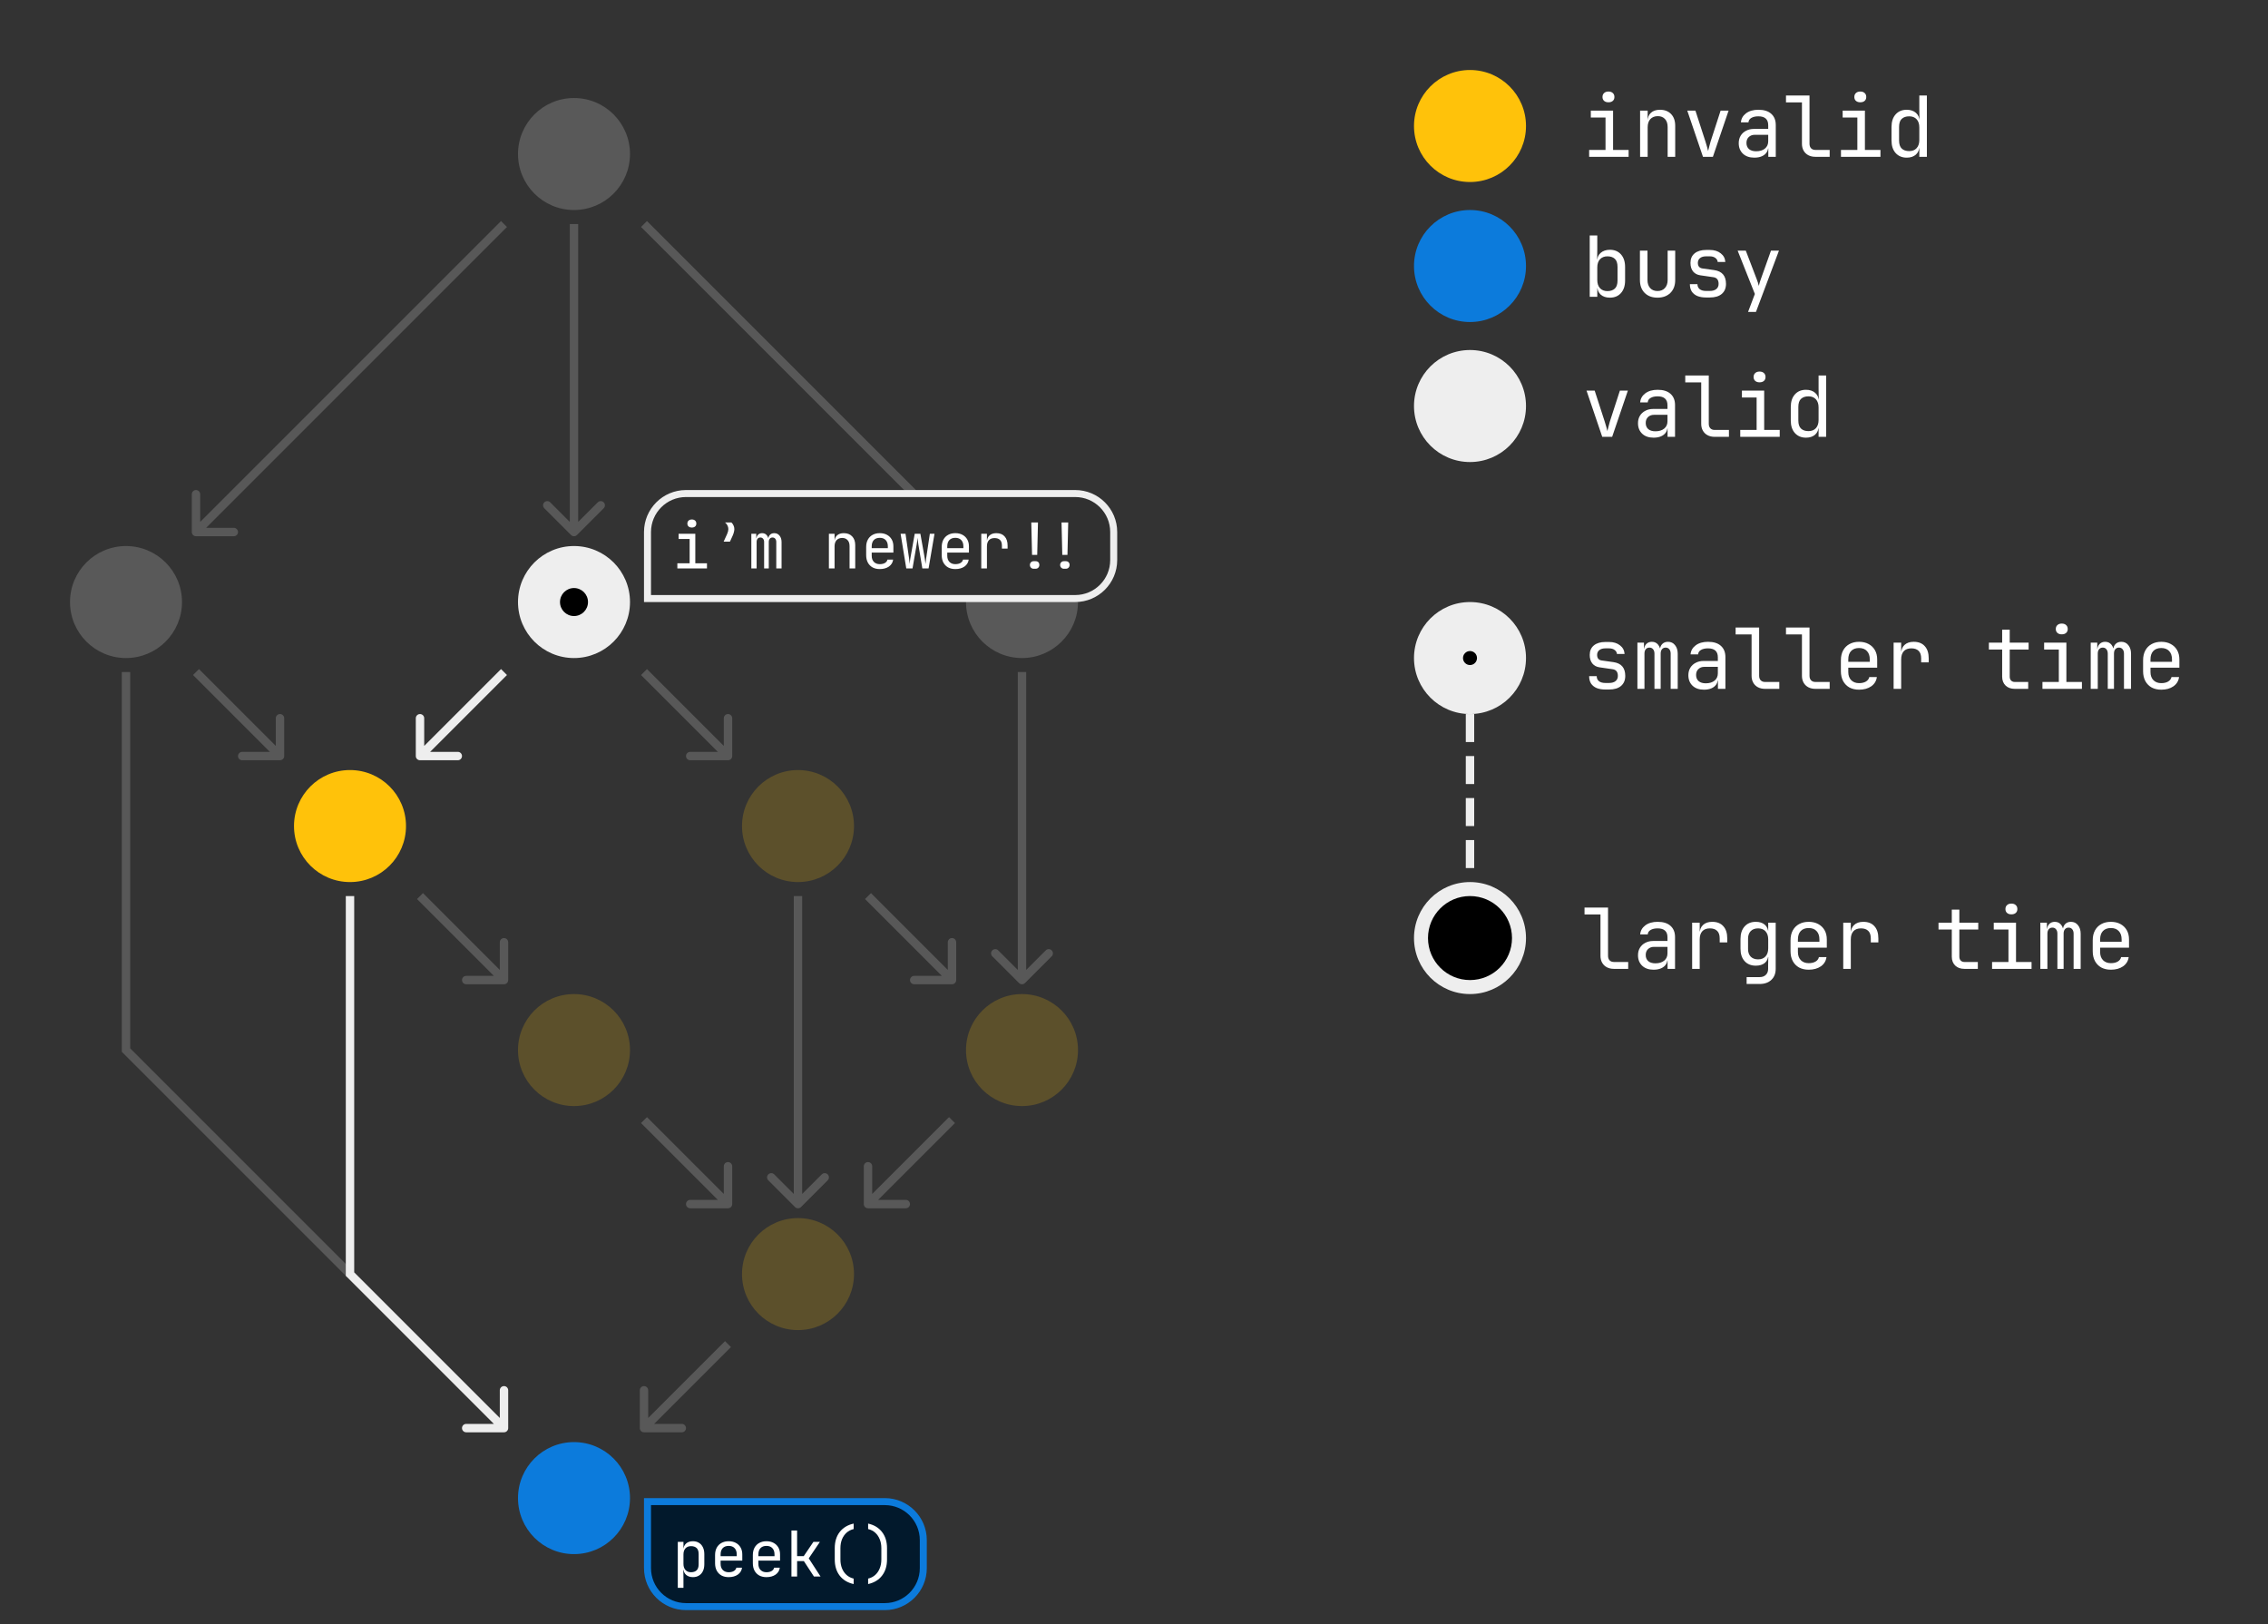 <svg width="810" height="580" viewBox="0 0 810 580" fill="none" xmlns="http://www.w3.org/2000/svg">
<rect x="0" y="0" width="810" height="580" fill="#333333" stroke="none"/>
<circle cx="205" cy="535" r="20" fill="#0C7BDC"/>
<g opacity="0.2">
<circle cx="285" cy="455" r="20" fill="#FFC20A"/>
</g>
<g opacity="0.2">
<circle cx="365" cy="375" r="20" fill="#FFC20A"/>
</g>
<g opacity="0.2">
<circle cx="285" cy="295" r="20" fill="#FFC20A"/>
</g>
<circle cx="205" cy="215" r="20" fill="#EEEEEE"/>
<circle cx="205" cy="215" r="5" fill="black"/>
<g opacity="0.2">
<circle cx="365" cy="215" r="20" fill="#EEEEEE"/>
</g>
<g opacity="0.2">
<circle cx="205" cy="375" r="20" fill="#FFC20A"/>
</g>
<circle cx="125" cy="295" r="20" fill="#FFC20A"/>
<g opacity="0.2">
<circle cx="45" cy="215" r="20" fill="#EEEEEE"/>
</g>
<g opacity="0.2">
<circle cx="205" cy="55" r="20" fill="#EEEEEE"/>
</g>
<path opacity="0.2" d="M228.5 510C228.5 510.828 229.172 511.5 230 511.5L243.5 511.5C244.328 511.5 245 510.828 245 510C245 509.172 244.328 508.5 243.5 508.5L231.5 508.5L231.5 496.5C231.5 495.672 230.828 495 230 495C229.172 495 228.5 495.672 228.5 496.5L228.5 510ZM231.061 511.061L261.061 481.061L258.939 478.939L228.939 508.939L231.061 511.061Z" fill="#EEEEEE"/>
<path opacity="0.2" d="M308.5 430C308.5 430.828 309.172 431.5 310 431.5L323.5 431.5C324.328 431.5 325 430.828 325 430C325 429.172 324.328 428.5 323.5 428.5L311.5 428.5L311.5 416.5C311.5 415.672 310.828 415 310 415C309.172 415 308.5 415.672 308.5 416.5L308.5 430ZM311.061 431.061L341.061 401.061L338.939 398.939L308.939 428.939L311.061 431.061Z" fill="#EEEEEE"/>
<path opacity="0.2" d="M261.5 430C261.5 430.828 260.828 431.5 260 431.5L246.5 431.5C245.672 431.5 245 430.828 245 430C245 429.172 245.672 428.5 246.5 428.5L258.5 428.5L258.5 416.5C258.5 415.672 259.172 415 260 415C260.828 415 261.5 415.672 261.5 416.5L261.5 430ZM258.939 431.061L228.939 401.061L231.061 398.939L261.061 428.939L258.939 431.061Z" fill="#EEEEEE"/>
<path opacity="0.2" d="M181.5 350C181.5 350.828 180.828 351.5 180 351.5L166.5 351.5C165.672 351.5 165 350.828 165 350C165 349.172 165.672 348.5 166.5 348.5L178.5 348.5L178.5 336.5C178.5 335.672 179.172 335 180 335C180.828 335 181.5 335.672 181.5 336.5L181.5 350ZM178.939 351.061L148.939 321.061L151.061 318.939L181.061 348.939L178.939 351.061Z" fill="#EEEEEE"/>
<path opacity="0.2" d="M341.5 350C341.5 350.828 340.828 351.5 340 351.5L326.5 351.5C325.672 351.5 325 350.828 325 350C325 349.172 325.672 348.5 326.5 348.5L338.5 348.5L338.5 336.5C338.5 335.672 339.172 335 340 335C340.828 335 341.5 335.672 341.5 336.5L341.5 350ZM338.939 351.061L308.939 321.061L311.061 318.939L341.061 348.939L338.939 351.061Z" fill="#EEEEEE"/>
<path opacity="0.2" d="M101.5 270C101.5 270.828 100.828 271.5 100 271.5L86.5 271.5C85.672 271.5 85 270.828 85 270C85 269.172 85.672 268.5 86.5 268.5L98.5 268.5L98.5 256.5C98.5 255.672 99.172 255 100 255C100.828 255 101.5 255.672 101.5 256.5L101.5 270ZM98.939 271.061L68.939 241.061L71.061 238.939L101.061 268.939L98.939 271.061Z" fill="#EEEEEE"/>
<path opacity="0.2" d="M261.5 270C261.5 270.828 260.828 271.5 260 271.5L246.5 271.5C245.672 271.5 245 270.828 245 270C245 269.172 245.672 268.5 246.5 268.5L258.5 268.5L258.5 256.5C258.5 255.672 259.172 255 260 255C260.828 255 261.5 255.672 261.5 256.5L261.5 270ZM258.939 271.061L228.939 241.061L231.061 238.939L261.061 268.939L258.939 271.061Z" fill="#EEEEEE"/>
<path opacity="0.2" d="M341.5 190C341.5 190.828 340.828 191.5 340 191.5L326.5 191.5C325.672 191.5 325 190.828 325 190C325 189.172 325.672 188.5 326.5 188.5L338.5 188.5L338.5 176.5C338.5 175.672 339.172 175 340 175C340.828 175 341.5 175.672 341.5 176.5L341.5 190ZM338.939 191.061L228.939 81.061L231.061 78.939L341.061 188.939L338.939 191.061Z" fill="#EEEEEE"/>
<path d="M181.5 510C181.5 510.828 180.828 511.5 180 511.5L166.5 511.5C165.672 511.5 165 510.828 165 510C165 509.172 165.672 508.5 166.5 508.5L178.5 508.5L178.5 496.5C178.5 495.672 179.172 495 180 495C180.828 495 181.5 495.672 181.5 496.5L181.5 510ZM125 455L123.939 456.061L123.5 455.621L123.5 455L125 455ZM178.939 511.061L123.939 456.061L126.061 453.939L181.061 508.939L178.939 511.061ZM123.5 455L123.5 320L126.5 320L126.5 455L123.5 455Z" fill="#EEEEEE"/>
<path opacity="0.2" d="M68.5 190C68.5 190.828 69.172 191.5 70 191.5L83.5 191.5C84.328 191.5 85 190.828 85 190C85 189.172 84.328 188.5 83.5 188.5L71.5 188.5L71.5 176.5C71.5 175.672 70.828 175 70 175C69.172 175 68.5 175.672 68.5 176.5L68.5 190ZM71.061 191.061L181.061 81.061L178.939 78.939L68.939 188.939L71.061 191.061Z" fill="#EEEEEE"/>
<path opacity="0.2" d="M283.939 431.061C284.525 431.646 285.475 431.646 286.061 431.061L295.607 421.515C296.192 420.929 296.192 419.979 295.607 419.393C295.021 418.808 294.071 418.808 293.485 419.393L285 427.879L276.515 419.393C275.929 418.808 274.979 418.808 274.393 419.393C273.808 419.979 273.808 420.929 274.393 421.515L283.939 431.061ZM286.5 430L286.5 320L283.5 320L283.5 430L286.5 430Z" fill="#EEEEEE"/>
<path opacity="0.2" d="M363.939 351.061C364.525 351.646 365.475 351.646 366.061 351.061L375.607 341.515C376.192 340.929 376.192 339.979 375.607 339.393C375.021 338.808 374.071 338.808 373.485 339.393L365 347.879L356.515 339.393C355.929 338.808 354.979 338.808 354.393 339.393C353.808 339.979 353.808 340.929 354.393 341.515L363.939 351.061ZM366.5 350L366.5 240L363.5 240L363.5 350L366.5 350Z" fill="#EEEEEE"/>
<path opacity="0.2" d="M203.939 191.061C204.525 191.646 205.475 191.646 206.061 191.061L215.607 181.515C216.192 180.929 216.192 179.979 215.607 179.393C215.021 178.808 214.071 178.808 213.485 179.393L205 187.879L196.515 179.393C195.929 178.808 194.979 178.808 194.393 179.393C193.808 179.979 193.808 180.929 194.393 181.515L203.939 191.061ZM206.5 190L206.5 80L203.5 80L203.5 190L206.5 190Z" fill="#EEEEEE"/>
<circle cx="525" cy="235" r="20" fill="#EEEEEE"/>
<circle cx="525" cy="235" r="2.5" fill="black"/>
<path d="M573.34 246.24C572.12 246.24 571.07 246.06 570.19 245.7C569.33 245.32 568.67 244.78 568.21 244.08C567.77 243.36 567.55 242.49 567.55 241.47H570.25C570.25 242.23 570.52 242.83 571.06 243.27C571.6 243.69 572.36 243.9 573.34 243.9H574.66C575.66 243.9 576.43 243.68 576.97 243.24C577.53 242.8 577.81 242.18 577.81 241.38C577.81 240.66 577.65 240.1 577.33 239.7C577.01 239.3 576.52 239.06 575.86 238.98L571.3 238.32C570.18 238.16 569.31 237.7 568.69 236.94C568.07 236.16 567.76 235.14 567.76 233.88C567.76 232.44 568.25 231.31 569.23 230.49C570.23 229.67 571.6 229.26 573.34 229.26H574.66C576.26 229.26 577.56 229.66 578.56 230.46C579.58 231.24 580.13 232.27 580.21 233.55H577.48C577.44 232.97 577.16 232.49 576.64 232.11C576.14 231.73 575.48 231.54 574.66 231.54H573.34C572.42 231.54 571.7 231.75 571.18 232.17C570.66 232.59 570.4 233.16 570.4 233.88C570.4 234.44 570.53 234.89 570.79 235.23C571.07 235.57 571.47 235.78 571.99 235.86L576.25 236.46C577.65 236.66 578.7 237.17 579.4 237.99C580.1 238.81 580.45 239.94 580.45 241.38C580.45 242.92 579.94 244.12 578.92 244.98C577.92 245.82 576.5 246.24 574.66 246.24H573.34ZM584.788 246V229.5H587.128V231.69H587.728L587.158 232.2C587.158 231.32 587.408 230.6 587.908 230.04C588.428 229.48 589.108 229.2 589.948 229.2C590.908 229.2 591.668 229.56 592.228 230.28C592.788 231 593.068 231.94 593.068 233.1L592.258 231.54H593.518L592.828 232.2C592.848 231.28 593.118 230.55 593.638 230.01C594.158 229.47 594.848 229.2 595.708 229.2C596.768 229.2 597.608 229.6 598.228 230.4C598.868 231.18 599.188 232.2 599.188 233.46V246H596.668V233.43C596.668 232.77 596.508 232.25 596.188 231.87C595.868 231.47 595.428 231.27 594.868 231.27C594.328 231.27 593.898 231.46 593.578 231.84C593.258 232.22 593.098 232.74 593.098 233.4V246H590.878V233.43C590.878 232.77 590.718 232.25 590.398 231.87C590.078 231.47 589.648 231.27 589.108 231.27C588.548 231.27 588.108 231.46 587.788 231.84C587.468 232.22 587.308 232.74 587.308 233.4V246H584.788ZM608.537 246.3C606.837 246.3 605.487 245.83 604.487 244.89C603.487 243.93 602.987 242.68 602.987 241.14C602.987 240.12 603.217 239.23 603.677 238.47C604.137 237.71 604.777 237.12 605.597 236.7C606.417 236.26 607.357 236.04 608.417 236.04H613.517V234.75C613.517 233.67 613.227 232.87 612.647 232.35C612.067 231.81 611.187 231.54 610.007 231.54C608.967 231.54 608.127 231.73 607.487 232.11C606.847 232.49 606.507 233.02 606.467 233.7H603.767C603.867 232.4 604.467 231.33 605.567 230.49C606.687 229.63 608.167 229.2 610.007 229.2C612.007 229.2 613.537 229.68 614.597 230.64C615.677 231.6 616.217 232.94 616.217 234.66V246H613.547V243H613.097L613.517 242.4C613.517 243.2 613.317 243.89 612.917 244.47C612.517 245.05 611.947 245.5 611.207 245.82C610.467 246.14 609.577 246.3 608.537 246.3ZM609.197 244.02C610.517 244.02 611.567 243.7 612.347 243.06C613.127 242.42 613.517 241.55 613.517 240.45V238.14H608.717C607.837 238.14 607.117 238.41 606.557 238.95C606.017 239.47 605.747 240.17 605.747 241.05C605.747 241.97 606.047 242.7 606.647 243.24C607.267 243.76 608.117 244.02 609.197 244.02ZM630.365 246C629.405 246 628.565 245.81 627.845 245.43C627.125 245.05 626.565 244.51 626.165 243.81C625.765 243.11 625.565 242.29 625.565 241.35V226.56H619.865V224.1H628.265V241.35C628.265 242.03 628.455 242.57 628.835 242.97C629.215 243.35 629.725 243.54 630.365 243.54H635.465V246H630.365ZM648.353 246C647.393 246 646.553 245.81 645.833 245.43C645.113 245.05 644.553 244.51 644.153 243.81C643.753 243.11 643.553 242.29 643.553 241.35V226.56H637.853V224.1H646.253V241.35C646.253 242.03 646.443 242.57 646.823 242.97C647.203 243.35 647.713 243.54 648.353 243.54H653.453V246H648.353ZM663.941 246.3C662.641 246.3 661.501 246.04 660.521 245.52C659.561 244.98 658.811 244.22 658.271 243.24C657.731 242.24 657.461 241.06 657.461 239.7V235.8C657.461 234.42 657.731 233.24 658.271 232.26C658.811 231.28 659.561 230.53 660.521 230.01C661.501 229.47 662.641 229.2 663.941 229.2C665.241 229.2 666.371 229.46 667.331 229.98C668.311 230.5 669.071 231.23 669.611 232.17C670.151 233.11 670.421 234.22 670.421 235.5V238.44H660.101V240C660.101 241.22 660.451 242.19 661.151 242.91C661.851 243.61 662.781 243.96 663.941 243.96C664.941 243.96 665.761 243.77 666.401 243.39C667.061 242.99 667.461 242.46 667.601 241.8H670.301C670.121 243.18 669.451 244.28 668.291 245.1C667.131 245.9 665.681 246.3 663.941 246.3ZM667.781 236.61V235.5C667.781 234.2 667.441 233.2 666.761 232.5C666.101 231.78 665.161 231.42 663.941 231.42C662.721 231.42 661.771 231.78 661.091 232.5C660.431 233.2 660.101 234.2 660.101 235.5V236.34H667.991L667.781 236.61ZM676.29 246V229.5H678.99V232.65H679.56L678.99 233.37C678.99 232.09 679.38 231.08 680.16 230.34C680.96 229.58 682.06 229.2 683.46 229.2C685.18 229.2 686.5 229.72 687.42 230.76C688.36 231.78 688.83 233.24 688.83 235.14V236.55H686.13V235.14C686.13 233.92 685.83 233.02 685.23 232.44C684.63 231.84 683.76 231.54 682.62 231.54C681.44 231.54 680.54 231.88 679.92 232.56C679.3 233.24 678.99 234.22 678.99 235.5V246H676.29ZM719.556 246C718.196 246 717.106 245.61 716.286 244.83C715.466 244.03 715.056 242.97 715.056 241.65V231.96H710.316V229.5H715.056V224.85H717.756V229.5H724.506V231.96H717.756V241.65C717.756 242.21 717.916 242.67 718.236 243.03C718.576 243.37 719.016 243.54 719.556 243.54H724.356V246H719.556ZM729.445 246V243.54H735.295V231.96H730.045V229.5H737.995V243.54H743.545V246H729.445ZM736.345 226.53C735.685 226.53 735.165 226.36 734.785 226.02C734.405 225.68 734.215 225.22 734.215 224.64C734.215 224.04 734.405 223.57 734.785 223.23C735.165 222.87 735.685 222.69 736.345 222.69C737.005 222.69 737.525 222.87 737.905 223.23C738.285 223.57 738.475 224.04 738.475 224.64C738.475 225.22 738.285 225.68 737.905 226.02C737.525 226.36 737.005 226.53 736.345 226.53ZM746.683 246V229.5H749.023V231.69H749.623L749.053 232.2C749.053 231.32 749.303 230.6 749.803 230.04C750.323 229.48 751.003 229.2 751.843 229.2C752.803 229.2 753.563 229.56 754.123 230.28C754.683 231 754.963 231.94 754.963 233.1L754.153 231.54H755.413L754.723 232.2C754.743 231.28 755.013 230.55 755.533 230.01C756.053 229.47 756.743 229.2 757.603 229.2C758.663 229.2 759.503 229.6 760.123 230.4C760.763 231.18 761.083 232.2 761.083 233.46V246H758.563V233.43C758.563 232.77 758.403 232.25 758.083 231.87C757.763 231.47 757.323 231.27 756.763 231.27C756.223 231.27 755.793 231.46 755.473 231.84C755.153 232.22 754.993 232.74 754.993 233.4V246H752.773V233.43C752.773 232.77 752.613 232.25 752.293 231.87C751.973 231.47 751.543 231.27 751.003 231.27C750.443 231.27 750.003 231.46 749.683 231.84C749.363 232.22 749.203 232.74 749.203 233.4V246H746.683ZM771.871 246.3C770.571 246.3 769.431 246.04 768.451 245.52C767.491 244.98 766.741 244.22 766.201 243.24C765.661 242.24 765.391 241.06 765.391 239.7V235.8C765.391 234.42 765.661 233.24 766.201 232.26C766.741 231.28 767.491 230.53 768.451 230.01C769.431 229.47 770.571 229.2 771.871 229.2C773.171 229.2 774.301 229.46 775.261 229.98C776.241 230.5 777.001 231.23 777.541 232.17C778.081 233.11 778.351 234.22 778.351 235.5V238.44H768.031V240C768.031 241.22 768.381 242.19 769.081 242.91C769.781 243.61 770.711 243.96 771.871 243.96C772.871 243.96 773.691 243.77 774.331 243.39C774.991 242.99 775.391 242.46 775.531 241.8H778.231C778.051 243.18 777.381 244.28 776.221 245.1C775.061 245.9 773.611 246.3 771.871 246.3ZM775.711 236.61V235.5C775.711 234.2 775.371 233.2 774.691 232.5C774.031 231.78 773.091 231.42 771.871 231.42C770.651 231.42 769.701 231.78 769.021 232.5C768.361 233.2 768.031 234.2 768.031 235.5V236.34H775.921L775.711 236.61Z" fill="white"/>
<path d="M576.4 346C575.44 346 574.6 345.81 573.88 345.43C573.16 345.05 572.6 344.51 572.2 343.81C571.8 343.11 571.6 342.29 571.6 341.35V326.56H565.9V324.1H574.3V341.35C574.3 342.03 574.49 342.57 574.87 342.97C575.25 343.35 575.76 343.54 576.4 343.54H581.5V346H576.4ZM590.548 346.3C588.848 346.3 587.498 345.83 586.498 344.89C585.498 343.93 584.998 342.68 584.998 341.14C584.998 340.12 585.228 339.23 585.688 338.47C586.148 337.71 586.788 337.12 587.608 336.7C588.428 336.26 589.368 336.04 590.428 336.04H595.528V334.75C595.528 333.67 595.238 332.87 594.658 332.35C594.078 331.81 593.198 331.54 592.018 331.54C590.978 331.54 590.138 331.73 589.498 332.11C588.858 332.49 588.518 333.02 588.478 333.7H585.778C585.878 332.4 586.478 331.33 587.578 330.49C588.698 329.63 590.178 329.2 592.018 329.2C594.018 329.2 595.548 329.68 596.608 330.64C597.688 331.6 598.228 332.94 598.228 334.66V346H595.558V343H595.108L595.528 342.4C595.528 343.2 595.328 343.89 594.928 344.47C594.528 345.05 593.958 345.5 593.218 345.82C592.478 346.14 591.588 346.3 590.548 346.3ZM591.208 344.02C592.528 344.02 593.578 343.7 594.358 343.06C595.138 342.42 595.528 341.55 595.528 340.45V338.14H590.728C589.848 338.14 589.128 338.41 588.568 338.95C588.028 339.47 587.758 340.17 587.758 341.05C587.758 341.97 588.058 342.7 588.658 343.24C589.278 343.76 590.128 344.02 591.208 344.02ZM604.337 346V329.5H607.037V332.65H607.607L607.037 333.37C607.037 332.09 607.427 331.08 608.207 330.34C609.007 329.58 610.107 329.2 611.507 329.2C613.227 329.2 614.547 329.72 615.467 330.76C616.407 331.78 616.877 333.24 616.877 335.14V336.55H614.177V335.14C614.177 333.92 613.877 333.02 613.277 332.44C612.677 331.84 611.807 331.54 610.667 331.54C609.487 331.54 608.587 331.88 607.967 332.56C607.347 333.24 607.037 334.22 607.037 335.5V346H604.337ZM623.795 351.4V348.94H628.445C629.385 348.94 630.125 348.67 630.665 348.13C631.205 347.61 631.475 346.9 631.475 346V344.5L631.535 341.8H630.995L631.505 341.05C631.505 342.25 631.105 343.19 630.305 343.87C629.505 344.53 628.435 344.86 627.095 344.86C625.395 344.86 624.055 344.32 623.075 343.24C622.095 342.16 621.605 340.68 621.605 338.8V335.32C621.605 333.44 622.095 331.95 623.075 330.85C624.055 329.75 625.395 329.2 627.095 329.2C628.435 329.2 629.505 329.55 630.305 330.25C631.105 330.95 631.505 331.9 631.505 333.1L630.995 332.35H631.505V329.5H634.175V346C634.175 347.66 633.655 348.97 632.615 349.93C631.595 350.91 630.195 351.4 628.415 351.4H623.795ZM627.905 342.61C629.025 342.61 629.905 342.26 630.545 341.56C631.185 340.86 631.505 339.89 631.505 338.65V335.5C631.505 334.26 631.185 333.29 630.545 332.59C629.905 331.89 629.025 331.54 627.905 331.54C626.765 331.54 625.875 331.87 625.235 332.53C624.615 333.19 624.305 334.08 624.305 335.2V338.95C624.305 340.07 624.615 340.96 625.235 341.62C625.875 342.28 626.765 342.61 627.905 342.61ZM645.953 346.3C644.653 346.3 643.513 346.04 642.533 345.52C641.573 344.98 640.823 344.22 640.283 343.24C639.743 342.24 639.473 341.06 639.473 339.7V335.8C639.473 334.42 639.743 333.24 640.283 332.26C640.823 331.28 641.573 330.53 642.533 330.01C643.513 329.47 644.653 329.2 645.953 329.2C647.253 329.2 648.383 329.46 649.343 329.98C650.323 330.5 651.083 331.23 651.623 332.17C652.163 333.11 652.433 334.22 652.433 335.5V338.44H642.113V340C642.113 341.22 642.463 342.19 643.163 342.91C643.863 343.61 644.793 343.96 645.953 343.96C646.953 343.96 647.773 343.77 648.413 343.39C649.073 342.99 649.473 342.46 649.613 341.8H652.313C652.133 343.18 651.463 344.28 650.303 345.1C649.143 345.9 647.693 346.3 645.953 346.3ZM649.793 336.61V335.5C649.793 334.2 649.453 333.2 648.773 332.5C648.113 331.78 647.173 331.42 645.953 331.42C644.733 331.42 643.783 331.78 643.103 332.5C642.443 333.2 642.113 334.2 642.113 335.5V336.34H650.003L649.793 336.61ZM658.301 346V329.5H661.001V332.65H661.571L661.001 333.37C661.001 332.09 661.391 331.08 662.171 330.34C662.971 329.58 664.071 329.2 665.471 329.2C667.191 329.2 668.511 329.72 669.431 330.76C670.371 331.78 670.841 333.24 670.841 335.14V336.55H668.141V335.14C668.141 333.92 667.841 333.02 667.241 332.44C666.641 331.84 665.771 331.54 664.631 331.54C663.451 331.54 662.551 331.88 661.931 332.56C661.311 333.24 661.001 334.22 661.001 335.5V346H658.301ZM701.568 346C700.208 346 699.118 345.61 698.298 344.83C697.478 344.03 697.068 342.97 697.068 341.65V331.96H692.328V329.5H697.068V324.85H699.768V329.5H706.518V331.96H699.768V341.65C699.768 342.21 699.928 342.67 700.248 343.03C700.588 343.37 701.028 343.54 701.568 343.54H706.368V346H701.568ZM711.456 346V343.54H717.306V331.96H712.056V329.5H720.006V343.54H725.556V346H711.456ZM718.356 326.53C717.696 326.53 717.176 326.36 716.796 326.02C716.416 325.68 716.226 325.22 716.226 324.64C716.226 324.04 716.416 323.57 716.796 323.23C717.176 322.87 717.696 322.69 718.356 322.69C719.016 322.69 719.536 322.87 719.916 323.23C720.296 323.57 720.486 324.04 720.486 324.64C720.486 325.22 720.296 325.68 719.916 326.02C719.536 326.36 719.016 326.53 718.356 326.53ZM728.695 346V329.5H731.035V331.69H731.635L731.065 332.2C731.065 331.32 731.315 330.6 731.815 330.04C732.335 329.48 733.015 329.2 733.855 329.2C734.815 329.2 735.575 329.56 736.135 330.28C736.695 331 736.975 331.94 736.975 333.1L736.165 331.54H737.425L736.735 332.2C736.755 331.28 737.025 330.55 737.545 330.01C738.065 329.47 738.755 329.2 739.615 329.2C740.675 329.2 741.515 329.6 742.135 330.4C742.775 331.18 743.095 332.2 743.095 333.46V346H740.575V333.43C740.575 332.77 740.415 332.25 740.095 331.87C739.775 331.47 739.335 331.27 738.775 331.27C738.235 331.27 737.805 331.46 737.485 331.84C737.165 332.22 737.005 332.74 737.005 333.4V346H734.785V333.43C734.785 332.77 734.625 332.25 734.305 331.87C733.985 331.47 733.555 331.27 733.015 331.27C732.455 331.27 732.015 331.46 731.695 331.84C731.375 332.22 731.215 332.74 731.215 333.4V346H728.695ZM753.883 346.3C752.583 346.3 751.443 346.04 750.463 345.52C749.503 344.98 748.753 344.22 748.213 343.24C747.673 342.24 747.403 341.06 747.403 339.7V335.8C747.403 334.42 747.673 333.24 748.213 332.26C748.753 331.28 749.503 330.53 750.463 330.01C751.443 329.47 752.583 329.2 753.883 329.2C755.183 329.2 756.313 329.46 757.273 329.98C758.253 330.5 759.013 331.23 759.553 332.17C760.093 333.11 760.363 334.22 760.363 335.5V338.44H750.043V340C750.043 341.22 750.393 342.19 751.093 342.91C751.793 343.61 752.723 343.96 753.883 343.96C754.883 343.96 755.703 343.77 756.343 343.39C757.003 342.99 757.403 342.46 757.543 341.8H760.243C760.063 343.18 759.393 344.28 758.233 345.1C757.073 345.9 755.623 346.3 753.883 346.3ZM757.723 336.61V335.5C757.723 334.2 757.383 333.2 756.703 332.5C756.043 331.78 755.103 331.42 753.883 331.42C752.663 331.42 751.713 331.78 751.033 332.5C750.373 333.2 750.043 334.2 750.043 335.5V336.34H757.933L757.723 336.61Z" fill="white"/>
<path d="M525 255V315" stroke="#EEEEEE" stroke-width="3" stroke-dasharray="10 5"/>
<circle cx="525" cy="335" r="20" fill="#EEEEEE"/>
<circle cx="525" cy="335" r="15" fill="black"/>
<circle cx="525" cy="45" r="20" fill="#FFC20A"/>
<path d="M567.55 56V53.54H573.4V41.96H568.15V39.5H576.1V53.54H581.65V56H567.55ZM574.45 36.53C573.79 36.53 573.27 36.36 572.89 36.02C572.51 35.68 572.32 35.22 572.32 34.64C572.32 34.04 572.51 33.57 572.89 33.23C573.27 32.87 573.79 32.69 574.45 32.69C575.11 32.69 575.63 32.87 576.01 33.23C576.39 33.57 576.58 34.04 576.58 34.64C576.58 35.22 576.39 35.68 576.01 36.02C575.63 36.36 575.11 36.53 574.45 36.53ZM585.748 56V39.5H588.448V42.65H589.018L588.448 43.28C588.448 41.98 588.838 40.98 589.618 40.28C590.398 39.56 591.478 39.2 592.858 39.2C594.518 39.2 595.838 39.71 596.818 40.73C597.798 41.75 598.288 43.14 598.288 44.9V56H595.588V45.38C595.588 44.12 595.268 43.16 594.628 42.5C594.008 41.82 593.158 41.48 592.078 41.48C590.958 41.48 590.068 41.83 589.408 42.53C588.768 43.23 588.448 44.22 588.448 45.5V56H585.748ZM608.207 56L602.597 39.5H605.507L609.107 50.6C609.327 51.26 609.517 51.9 609.677 52.52C609.837 53.12 609.957 53.59 610.037 53.93C610.137 53.59 610.257 53.12 610.397 52.52C610.537 51.9 610.707 51.26 610.907 50.6L614.507 39.5H617.357L611.747 56H608.207ZM626.525 56.3C624.825 56.3 623.475 55.83 622.475 54.89C621.475 53.93 620.975 52.68 620.975 51.14C620.975 50.12 621.205 49.23 621.665 48.47C622.125 47.71 622.765 47.12 623.585 46.7C624.405 46.26 625.345 46.04 626.405 46.04H631.505V44.75C631.505 43.67 631.215 42.87 630.635 42.35C630.055 41.81 629.175 41.54 627.995 41.54C626.955 41.54 626.115 41.73 625.475 42.11C624.835 42.49 624.495 43.02 624.455 43.7H621.755C621.855 42.4 622.455 41.33 623.555 40.49C624.675 39.63 626.155 39.2 627.995 39.2C629.995 39.2 631.525 39.68 632.585 40.64C633.665 41.6 634.205 42.94 634.205 44.66V56H631.535V53H631.085L631.505 52.4C631.505 53.2 631.305 53.89 630.905 54.47C630.505 55.05 629.935 55.5 629.195 55.82C628.455 56.14 627.565 56.3 626.525 56.3ZM627.185 54.02C628.505 54.02 629.555 53.7 630.335 53.06C631.115 52.42 631.505 51.55 631.505 50.45V48.14H626.705C625.825 48.14 625.105 48.41 624.545 48.95C624.005 49.47 623.735 50.17 623.735 51.05C623.735 51.97 624.035 52.7 624.635 53.24C625.255 53.76 626.105 54.02 627.185 54.02ZM648.353 56C647.393 56 646.553 55.81 645.833 55.43C645.113 55.05 644.553 54.51 644.153 53.81C643.753 53.11 643.553 52.29 643.553 51.35V36.56H637.853V34.1H646.253V51.35C646.253 52.03 646.443 52.57 646.823 52.97C647.203 53.35 647.713 53.54 648.353 53.54H653.453V56H648.353ZM657.491 56V53.54H663.341V41.96H658.091V39.5H666.041V53.54H671.591V56H657.491ZM664.391 36.53C663.731 36.53 663.211 36.36 662.831 36.02C662.451 35.68 662.261 35.22 662.261 34.64C662.261 34.04 662.451 33.57 662.831 33.23C663.211 32.87 663.731 32.69 664.391 32.69C665.051 32.69 665.571 32.87 665.951 33.23C666.331 33.57 666.521 34.04 666.521 34.64C666.521 35.22 666.331 35.68 665.951 36.02C665.571 36.36 665.051 36.53 664.391 36.53ZM680.97 56.3C679.33 56.3 678.01 55.75 677.01 54.65C676.03 53.55 675.54 52.06 675.54 50.18V45.35C675.54 43.45 676.03 41.95 677.01 40.85C677.99 39.75 679.31 39.2 680.97 39.2C682.33 39.2 683.43 39.57 684.27 40.31C685.11 41.05 685.53 42.04 685.53 43.28L684.93 42.65H685.53L685.47 38.9V34.1H688.17V56H685.47V52.85H684.93L685.47 52.22C685.47 53.48 685.06 54.48 684.24 55.22C683.42 55.94 682.33 56.3 680.97 56.3ZM681.87 53.96C682.99 53.96 683.87 53.61 684.51 52.91C685.15 52.21 685.47 51.24 685.47 50V45.5C685.47 44.26 685.15 43.29 684.51 42.59C683.87 41.89 682.99 41.54 681.87 41.54C680.73 41.54 679.84 41.84 679.2 42.44C678.56 43.02 678.24 43.99 678.24 45.35V50.15C678.24 51.49 678.56 52.46 679.2 53.06C679.84 53.66 680.73 53.96 681.87 53.96Z" fill="white"/>
<circle cx="525" cy="95" r="20" fill="#0C7BDC"/>
<path d="M574.96 106.3C573.6 106.3 572.51 105.94 571.69 105.22C570.87 104.48 570.46 103.48 570.46 102.22L571 102.85H570.46V106H567.76V84.1H570.46V88.9L570.4 92.65H571L570.4 93.28C570.4 92.04 570.82 91.05 571.66 90.31C572.52 89.57 573.62 89.2 574.96 89.2C576.62 89.2 577.94 89.75 578.92 90.85C579.9 91.95 580.39 93.45 580.39 95.35V100.18C580.39 102.06 579.9 103.55 578.92 104.65C577.94 105.75 576.62 106.3 574.96 106.3ZM574.06 103.96C575.2 103.96 576.09 103.66 576.73 103.06C577.37 102.46 577.69 101.49 577.69 100.15V95.35C577.69 93.99 577.37 93.02 576.73 92.44C576.09 91.84 575.2 91.54 574.06 91.54C572.96 91.54 572.08 91.89 571.42 92.59C570.78 93.29 570.46 94.26 570.46 95.5V100C570.46 101.24 570.78 102.21 571.42 102.91C572.08 103.61 572.96 103.96 574.06 103.96ZM591.958 106.3C590.058 106.3 588.538 105.74 587.398 104.62C586.258 103.48 585.688 101.94 585.688 100V89.5H588.388V100C588.388 101.2 588.708 102.16 589.348 102.88C589.988 103.58 590.858 103.93 591.958 103.93C593.078 103.93 593.958 103.58 594.598 102.88C595.258 102.16 595.588 101.2 595.588 100V89.5H598.288V100C598.288 101.94 597.708 103.48 596.548 104.62C595.388 105.74 593.858 106.3 591.958 106.3ZM609.317 106.24C608.097 106.24 607.047 106.06 606.167 105.7C605.307 105.32 604.647 104.78 604.187 104.08C603.747 103.36 603.527 102.49 603.527 101.47H606.227C606.227 102.23 606.497 102.83 607.037 103.27C607.577 103.69 608.337 103.9 609.317 103.9H610.637C611.637 103.9 612.407 103.68 612.947 103.24C613.507 102.8 613.787 102.18 613.787 101.38C613.787 100.66 613.627 100.1 613.307 99.7C612.987 99.3 612.497 99.06 611.837 98.98L607.277 98.32C606.157 98.16 605.287 97.7 604.667 96.94C604.047 96.16 603.737 95.14 603.737 93.88C603.737 92.44 604.227 91.31 605.207 90.49C606.207 89.67 607.577 89.26 609.317 89.26H610.637C612.237 89.26 613.537 89.66 614.537 90.46C615.557 91.24 616.107 92.27 616.187 93.55H613.457C613.417 92.97 613.137 92.49 612.617 92.11C612.117 91.73 611.457 91.54 610.637 91.54H609.317C608.397 91.54 607.677 91.75 607.157 92.17C606.637 92.59 606.377 93.16 606.377 93.88C606.377 94.44 606.507 94.89 606.767 95.23C607.047 95.57 607.447 95.78 607.967 95.86L612.227 96.46C613.627 96.66 614.677 97.17 615.377 97.99C616.077 98.81 616.427 99.94 616.427 101.38C616.427 102.92 615.917 104.12 614.897 104.98C613.897 105.82 612.477 106.24 610.637 106.24H609.317ZM624.305 111.4L626.735 104.98L620.585 89.5H623.495L627.395 99.7C627.555 100.1 627.705 100.52 627.845 100.96C627.985 101.4 628.085 101.78 628.145 102.1C628.205 101.78 628.305 101.4 628.445 100.96C628.585 100.52 628.725 100.1 628.865 99.7L632.495 89.5H635.345L627.125 111.4H624.305Z" fill="white"/>
<circle cx="525" cy="145" r="20" fill="#EEEEEE"/>
<path d="M572.23 156L566.62 139.5H569.53L573.13 150.6C573.35 151.26 573.54 151.9 573.7 152.52C573.86 153.12 573.98 153.59 574.06 153.93C574.16 153.59 574.28 153.12 574.42 152.52C574.56 151.9 574.73 151.26 574.93 150.6L578.53 139.5H581.38L575.77 156H572.23ZM590.548 156.3C588.848 156.3 587.498 155.83 586.498 154.89C585.498 153.93 584.998 152.68 584.998 151.14C584.998 150.12 585.228 149.23 585.688 148.47C586.148 147.71 586.788 147.12 587.608 146.7C588.428 146.26 589.368 146.04 590.428 146.04H595.528V144.75C595.528 143.67 595.238 142.87 594.658 142.35C594.078 141.81 593.198 141.54 592.018 141.54C590.978 141.54 590.138 141.73 589.498 142.11C588.858 142.49 588.518 143.02 588.478 143.7H585.778C585.878 142.4 586.478 141.33 587.578 140.49C588.698 139.63 590.178 139.2 592.018 139.2C594.018 139.2 595.548 139.68 596.608 140.64C597.688 141.6 598.228 142.94 598.228 144.66V156H595.558V153H595.108L595.528 152.4C595.528 153.2 595.328 153.89 594.928 154.47C594.528 155.05 593.958 155.5 593.218 155.82C592.478 156.14 591.588 156.3 590.548 156.3ZM591.208 154.02C592.528 154.02 593.578 153.7 594.358 153.06C595.138 152.42 595.528 151.55 595.528 150.45V148.14H590.728C589.848 148.14 589.128 148.41 588.568 148.95C588.028 149.47 587.758 150.17 587.758 151.05C587.758 151.97 588.058 152.7 588.658 153.24C589.278 153.76 590.128 154.02 591.208 154.02ZM612.377 156C611.417 156 610.577 155.81 609.857 155.43C609.137 155.05 608.577 154.51 608.177 153.81C607.777 153.11 607.577 152.29 607.577 151.35V136.56H601.877V134.1H610.277V151.35C610.277 152.03 610.467 152.57 610.847 152.97C611.227 153.35 611.737 153.54 612.377 153.54H617.477V156H612.377ZM621.515 156V153.54H627.365V141.96H622.115V139.5H630.065V153.54H635.615V156H621.515ZM628.415 136.53C627.755 136.53 627.235 136.36 626.855 136.02C626.475 135.68 626.285 135.22 626.285 134.64C626.285 134.04 626.475 133.57 626.855 133.23C627.235 132.87 627.755 132.69 628.415 132.69C629.075 132.69 629.595 132.87 629.975 133.23C630.355 133.57 630.545 134.04 630.545 134.64C630.545 135.22 630.355 135.68 629.975 136.02C629.595 136.36 629.075 136.53 628.415 136.53ZM644.993 156.3C643.353 156.3 642.033 155.75 641.033 154.65C640.053 153.55 639.563 152.06 639.563 150.18V145.35C639.563 143.45 640.053 141.95 641.033 140.85C642.013 139.75 643.333 139.2 644.993 139.2C646.353 139.2 647.453 139.57 648.293 140.31C649.133 141.05 649.553 142.04 649.553 143.28L648.953 142.65H649.553L649.493 138.9V134.1H652.193V156H649.493V152.85H648.953L649.493 152.22C649.493 153.48 649.083 154.48 648.263 155.22C647.443 155.94 646.353 156.3 644.993 156.3ZM645.893 153.96C647.013 153.96 647.893 153.61 648.533 152.91C649.173 152.21 649.493 151.24 649.493 150V145.5C649.493 144.26 649.173 143.29 648.533 142.59C647.893 141.89 647.013 141.54 645.893 141.54C644.753 141.54 643.863 141.84 643.223 142.44C642.583 143.02 642.263 143.99 642.263 145.35V150.15C642.263 151.49 642.583 152.46 643.223 153.06C643.863 153.66 644.753 153.96 645.893 153.96Z" fill="white"/>
<path d="M148.5 270C148.5 270.828 149.172 271.5 150 271.5L163.5 271.5C164.328 271.5 165 270.828 165 270C165 269.172 164.328 268.5 163.5 268.5L151.5 268.5L151.5 256.5C151.5 255.672 150.828 255 150 255C149.172 255 148.5 255.672 148.5 256.5L148.5 270ZM151.061 271.061L181.061 241.061L178.939 238.939L148.939 268.939L151.061 271.061Z" fill="#EEEEEE"/>
<path d="M231.25 536.25H316C323.594 536.25 329.75 542.406 329.75 550V560C329.75 567.594 323.594 573.75 316 573.75H245C237.406 573.75 231.25 567.594 231.25 560V536.25Z" fill="#0C7BDC"/>
<path d="M231.25 536.25H316C323.594 536.25 329.75 542.406 329.75 550V560C329.75 567.594 323.594 573.75 316 573.75H245C237.406 573.75 231.25 567.594 231.25 560V536.25Z" fill="black" fill-opacity="0.8"/>
<path d="M231.25 536.25H316C323.594 536.25 329.75 542.406 329.75 550V560C329.75 567.594 323.594 573.75 316 573.75H245C237.406 573.75 231.25 567.594 231.25 560V536.25Z" stroke="#0C7BDC" stroke-width="2.5"/>
<path d="M242.07 567.05V550.625H244.095V552.987H244.5L244.095 553.46C244.095 552.515 244.403 551.772 245.018 551.232C245.633 550.677 246.45 550.4 247.47 550.4C248.295 550.4 249.008 550.587 249.608 550.962C250.223 551.322 250.695 551.847 251.025 552.537C251.37 553.227 251.543 554.045 251.543 554.99V558.612C251.543 559.557 251.378 560.375 251.048 561.065C250.718 561.755 250.245 562.287 249.63 562.662C249.03 563.038 248.31 563.225 247.47 563.225C246.465 563.225 245.648 562.948 245.018 562.392C244.403 561.837 244.095 561.095 244.095 560.165L244.5 560.637H244.05L244.095 563.45V567.05H242.07ZM246.795 561.47C247.65 561.47 248.318 561.245 248.798 560.795C249.278 560.345 249.518 559.617 249.518 558.612V555.012C249.518 553.992 249.278 553.265 248.798 552.83C248.318 552.38 247.65 552.155 246.795 552.155C245.97 552.155 245.31 552.417 244.815 552.942C244.335 553.467 244.095 554.195 244.095 555.125V558.5C244.095 559.43 244.335 560.157 244.815 560.682C245.31 561.207 245.97 561.47 246.795 561.47ZM260.241 563.225C259.266 563.225 258.411 563.03 257.676 562.64C256.956 562.235 256.394 561.665 255.989 560.93C255.584 560.18 255.381 559.295 255.381 558.275V555.35C255.381 554.315 255.584 553.43 255.989 552.695C256.394 551.96 256.956 551.397 257.676 551.007C258.411 550.602 259.266 550.4 260.241 550.4C261.216 550.4 262.064 550.595 262.784 550.985C263.519 551.375 264.089 551.922 264.494 552.627C264.899 553.332 265.101 554.165 265.101 555.125V557.33H257.361V558.5C257.361 559.415 257.624 560.142 258.149 560.682C258.674 561.207 259.371 561.47 260.241 561.47C260.991 561.47 261.606 561.327 262.086 561.042C262.581 560.742 262.881 560.345 262.986 559.85H265.011C264.876 560.885 264.374 561.71 263.504 562.325C262.634 562.925 261.546 563.225 260.241 563.225ZM263.121 555.957V555.125C263.121 554.15 262.866 553.4 262.356 552.875C261.861 552.335 261.156 552.065 260.241 552.065C259.326 552.065 258.614 552.335 258.104 552.875C257.609 553.4 257.361 554.15 257.361 555.125V555.755H263.279L263.121 555.957ZM273.732 563.225C272.757 563.225 271.902 563.03 271.167 562.64C270.447 562.235 269.885 561.665 269.48 560.93C269.075 560.18 268.872 559.295 268.872 558.275V555.35C268.872 554.315 269.075 553.43 269.48 552.695C269.885 551.96 270.447 551.397 271.167 551.007C271.902 550.602 272.757 550.4 273.732 550.4C274.707 550.4 275.555 550.595 276.275 550.985C277.01 551.375 277.58 551.922 277.985 552.627C278.39 553.332 278.592 554.165 278.592 555.125V557.33H270.852V558.5C270.852 559.415 271.115 560.142 271.64 560.682C272.165 561.207 272.862 561.47 273.732 561.47C274.482 561.47 275.097 561.327 275.577 561.042C276.072 560.742 276.372 560.345 276.477 559.85H278.502C278.367 560.885 277.865 561.71 276.995 562.325C276.125 562.925 275.037 563.225 273.732 563.225ZM276.612 555.957V555.125C276.612 554.15 276.357 553.4 275.847 552.875C275.352 552.335 274.647 552.065 273.732 552.065C272.817 552.065 272.105 552.335 271.595 552.875C271.1 553.4 270.852 554.15 270.852 555.125V555.755H276.77L276.612 555.957ZM282.656 563V546.575H284.681V555.732H287.044L290.509 550.625H292.826L288.844 556.52L293.051 563H290.689L287.089 557.487H284.681V563H282.656ZM304.877 565.7C302.732 565.22 301.067 564.215 299.882 562.685C298.712 561.155 298.127 559.235 298.127 556.925V552.875C298.127 550.565 298.712 548.645 299.882 547.115C301.067 545.585 302.732 544.58 304.877 544.1V546.057C303.917 546.282 303.077 546.71 302.357 547.34C301.652 547.97 301.105 548.757 300.715 549.702C300.34 550.632 300.152 551.69 300.152 552.875V556.925C300.152 558.095 300.34 559.152 300.715 560.097C301.105 561.042 301.652 561.83 302.357 562.46C303.077 563.09 303.917 563.518 304.877 563.742V565.7ZM310.044 565.7V563.742C311.019 563.518 311.859 563.09 312.564 562.46C313.269 561.83 313.809 561.042 314.184 560.097C314.574 559.152 314.769 558.095 314.769 556.925V552.875C314.769 551.69 314.574 550.632 314.184 549.702C313.809 548.757 313.269 547.97 312.564 547.34C311.859 546.71 311.019 546.282 310.044 546.057V544.1C312.189 544.58 313.846 545.585 315.016 547.115C316.201 548.645 316.794 550.565 316.794 552.875V556.925C316.794 559.235 316.201 561.155 315.016 562.685C313.846 564.215 312.189 565.22 310.044 565.7Z" fill="white"/>
<path opacity="0.2" d="M45 240L45 375L125 455" stroke="#EEEEEE" stroke-width="3"/>
<path d="M245 176.25H384C391.594 176.25 397.75 182.406 397.75 190V200C397.75 207.594 391.594 213.75 384 213.75H231.25V190C231.25 182.406 237.406 176.25 245 176.25Z" fill="#EEEEEE"/>
<path d="M245 176.25H384C391.594 176.25 397.75 182.406 397.75 190V200C397.75 207.594 391.594 213.75 384 213.75H231.25V190C231.25 182.406 237.406 176.25 245 176.25Z" fill="black" fill-opacity="0.8"/>
<path d="M245 176.25H384C391.594 176.25 397.75 182.406 397.75 190V200C397.75 207.594 391.594 213.75 384 213.75H231.25V190C231.25 182.406 237.406 176.25 245 176.25Z" stroke="#EEEEEE" stroke-width="2.5"/>
<path d="M241.913 203V201.155H246.3V192.47H242.363V190.625H248.325V201.155H252.488V203H241.913ZM247.088 188.397C246.593 188.397 246.203 188.27 245.918 188.015C245.633 187.76 245.49 187.415 245.49 186.98C245.49 186.53 245.633 186.177 245.918 185.922C246.203 185.652 246.593 185.517 247.088 185.517C247.583 185.517 247.973 185.652 248.258 185.922C248.543 186.177 248.685 186.53 248.685 186.98C248.685 187.415 248.543 187.76 248.258 188.015C247.973 188.27 247.583 188.397 247.088 188.397ZM258.441 193.437L259.701 190.67C259.836 190.37 259.941 190.062 260.016 189.747C260.091 189.432 260.129 189.162 260.129 188.938C260.129 188.502 260.024 188.075 259.814 187.655C259.604 187.22 259.311 186.86 258.936 186.575H261.209C261.539 186.875 261.794 187.235 261.974 187.655C262.169 188.075 262.266 188.502 262.266 188.938C262.266 189.237 262.214 189.597 262.109 190.017C262.004 190.437 261.869 190.835 261.704 191.21L260.691 193.437H258.441ZM268.332 203V190.625H270.087V192.267H270.537L270.11 192.65C270.11 191.99 270.297 191.45 270.672 191.03C271.062 190.61 271.572 190.4 272.202 190.4C272.922 190.4 273.492 190.67 273.912 191.21C274.332 191.75 274.542 192.455 274.542 193.325L273.935 192.155H274.88L274.362 192.65C274.377 191.96 274.58 191.412 274.97 191.007C275.36 190.602 275.877 190.4 276.522 190.4C277.317 190.4 277.947 190.7 278.412 191.3C278.892 191.885 279.132 192.65 279.132 193.595V203H277.242V193.572C277.242 193.077 277.122 192.687 276.882 192.402C276.642 192.102 276.312 191.952 275.892 191.952C275.487 191.952 275.165 192.095 274.925 192.38C274.685 192.665 274.565 193.055 274.565 193.55V203H272.9V193.572C272.9 193.077 272.78 192.687 272.54 192.402C272.3 192.102 271.977 191.952 271.572 191.952C271.152 191.952 270.822 192.095 270.582 192.38C270.342 192.665 270.222 193.055 270.222 193.55V203H268.332ZM296.035 203V190.625H298.06V192.987H298.487L298.06 193.46C298.06 192.485 298.352 191.735 298.937 191.21C299.522 190.67 300.332 190.4 301.367 190.4C302.612 190.4 303.602 190.782 304.337 191.547C305.072 192.312 305.44 193.355 305.44 194.675V203H303.415V195.035C303.415 194.09 303.175 193.37 302.695 192.875C302.23 192.365 301.592 192.11 300.782 192.11C299.942 192.11 299.275 192.372 298.78 192.897C298.3 193.422 298.06 194.165 298.06 195.125V203H296.035ZM314.206 203.225C313.231 203.225 312.376 203.03 311.641 202.64C310.921 202.235 310.359 201.665 309.954 200.93C309.549 200.18 309.346 199.295 309.346 198.275V195.35C309.346 194.315 309.549 193.43 309.954 192.695C310.359 191.96 310.921 191.397 311.641 191.007C312.376 190.602 313.231 190.4 314.206 190.4C315.181 190.4 316.029 190.595 316.749 190.985C317.484 191.375 318.054 191.922 318.459 192.627C318.864 193.332 319.066 194.165 319.066 195.125V197.33H311.326V198.5C311.326 199.415 311.589 200.142 312.114 200.682C312.639 201.207 313.336 201.47 314.206 201.47C314.956 201.47 315.571 201.327 316.051 201.042C316.546 200.742 316.846 200.345 316.951 199.85H318.976C318.841 200.885 318.339 201.71 317.469 202.325C316.599 202.925 315.511 203.225 314.206 203.225ZM317.086 195.957V195.125C317.086 194.15 316.831 193.4 316.321 192.875C315.826 192.335 315.121 192.065 314.206 192.065C313.291 192.065 312.579 192.335 312.069 192.875C311.574 193.4 311.326 194.15 311.326 195.125V195.755H317.244L317.086 195.957ZM323.67 203L321.645 190.625H323.4L324.66 199.355C324.705 199.685 324.75 200.052 324.795 200.457C324.84 200.847 324.87 201.17 324.885 201.425C324.915 201.17 324.945 200.847 324.975 200.457C325.02 200.052 325.072 199.685 325.132 199.355L326.685 190.625H328.71L330.262 199.355C330.322 199.685 330.375 200.052 330.42 200.457C330.48 200.847 330.517 201.17 330.532 201.425C330.562 201.17 330.6 200.847 330.645 200.457C330.69 200.052 330.735 199.685 330.78 199.355L332.085 190.625H333.75L331.635 203H329.407L327.99 194.45C327.93 194.03 327.87 193.587 327.81 193.122C327.765 192.642 327.727 192.275 327.697 192.02C327.682 192.185 327.66 192.41 327.63 192.695C327.6 192.965 327.562 193.257 327.517 193.572C327.472 193.872 327.427 194.165 327.382 194.45L325.897 203H323.67ZM341.188 203.225C340.213 203.225 339.358 203.03 338.623 202.64C337.903 202.235 337.341 201.665 336.936 200.93C336.531 200.18 336.328 199.295 336.328 198.275V195.35C336.328 194.315 336.531 193.43 336.936 192.695C337.341 191.96 337.903 191.397 338.623 191.007C339.358 190.602 340.213 190.4 341.188 190.4C342.163 190.4 343.011 190.595 343.731 190.985C344.466 191.375 345.036 191.922 345.441 192.627C345.846 193.332 346.048 194.165 346.048 195.125V197.33H338.308V198.5C338.308 199.415 338.571 200.142 339.096 200.682C339.621 201.207 340.318 201.47 341.188 201.47C341.938 201.47 342.553 201.327 343.033 201.042C343.528 200.742 343.828 200.345 343.933 199.85H345.958C345.823 200.885 345.321 201.71 344.451 202.325C343.581 202.925 342.493 203.225 341.188 203.225ZM344.068 195.957V195.125C344.068 194.15 343.813 193.4 343.303 192.875C342.808 192.335 342.103 192.065 341.188 192.065C340.273 192.065 339.561 192.335 339.051 192.875C338.556 193.4 338.308 194.15 338.308 195.125V195.755H344.226L344.068 195.957ZM350.45 203V190.625H352.475V192.987H352.902L352.475 193.527C352.475 192.567 352.767 191.81 353.352 191.255C353.952 190.685 354.777 190.4 355.827 190.4C357.117 190.4 358.107 190.79 358.797 191.57C359.502 192.335 359.855 193.43 359.855 194.855V195.912H357.83V194.855C357.83 193.94 357.605 193.265 357.155 192.83C356.705 192.38 356.052 192.155 355.197 192.155C354.312 192.155 353.637 192.41 353.172 192.92C352.707 193.43 352.475 194.165 352.475 195.125V203H350.45ZM368.59 198.162L368.32 186.575H370.705L370.435 198.162H368.59ZM369.175 203.113C368.785 203.113 368.462 202.985 368.207 202.73C367.952 202.475 367.825 202.152 367.825 201.762C367.825 201.372 367.952 201.05 368.207 200.795C368.462 200.54 368.785 200.412 369.175 200.412H369.85C370.285 200.412 370.622 200.54 370.862 200.795C371.087 201.035 371.2 201.35 371.2 201.74C371.2 202.13 371.072 202.46 370.817 202.73C370.562 202.985 370.24 203.113 369.85 203.113H369.175ZM379.39 198.162L379.12 186.575H381.505L381.235 198.162H379.39ZM379.975 203.113C379.585 203.113 379.262 202.985 379.007 202.73C378.752 202.475 378.625 202.152 378.625 201.762C378.625 201.372 378.752 201.05 379.007 200.795C379.262 200.54 379.585 200.412 379.975 200.412H380.65C381.085 200.412 381.415 200.54 381.64 200.795C381.88 201.035 382 201.35 382 201.74C382 202.13 381.872 202.46 381.617 202.73C381.362 202.985 381.04 203.113 380.65 203.113H379.975Z" fill="white"/>
</svg>
